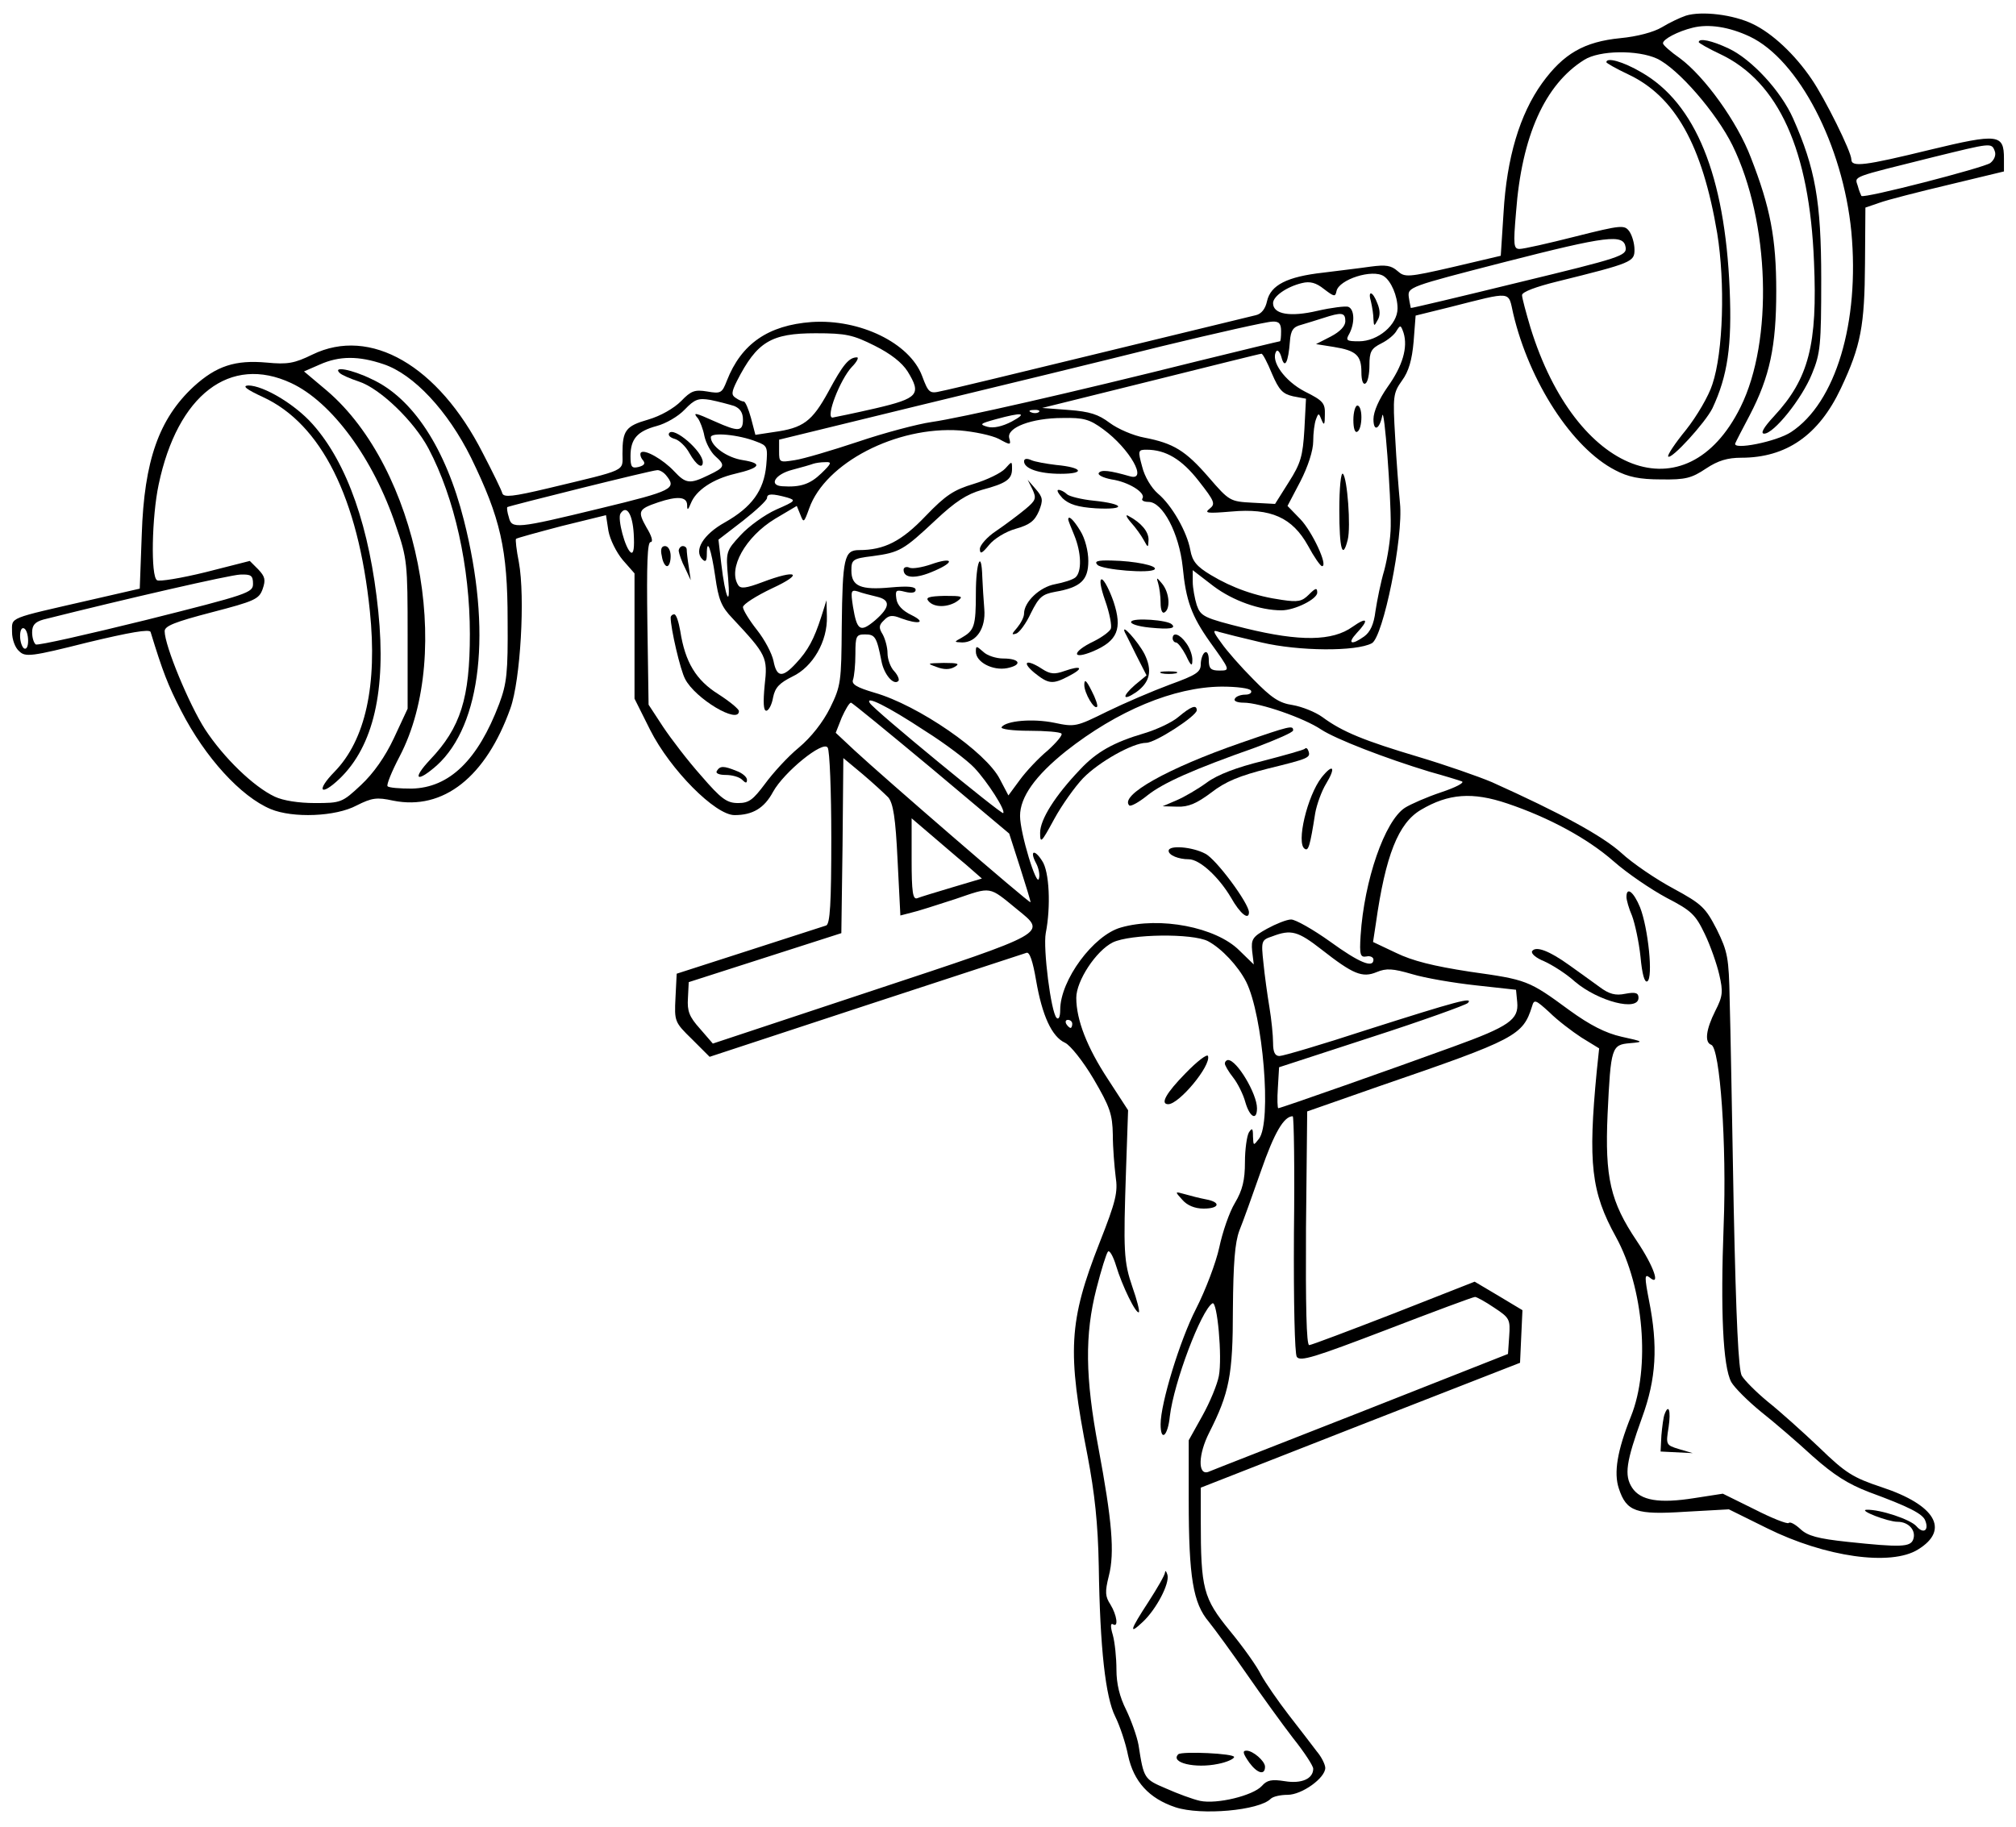 <?xml version="1.0" standalone="no"?>
<!DOCTYPE svg PUBLIC "-//W3C//DTD SVG 20010904//EN"
 "http://www.w3.org/TR/2001/REC-SVG-20010904/DTD/svg10.dtd">
<svg version="1.0" xmlns="http://www.w3.org/2000/svg"
 width="502pt" height="455pt" viewBox="0 0 502 455"
 preserveAspectRatio="xMidYMid meet">

<g transform="translate(0,455) scale(0.1,-0.1)"
fill="#000000" stroke="none">
<path d="M4198 4511 c-15 -5 -42 -18 -60 -29 -20 -12 -61 -23 -103 -27 -91 -9
-142 -39 -195 -112 -56 -78 -88 -186 -96 -322 l-7 -108 -119 -28 c-113 -26
-120 -26 -138 -10 -16 14 -29 16 -67 11 -27 -4 -79 -10 -118 -15 -90 -10 -131
-31 -140 -71 -4 -19 -14 -32 -28 -35 -12 -3 -186 -45 -387 -94 -201 -49 -379
-92 -396 -95 -29 -7 -32 -5 -48 38 -31 82 -155 142 -275 134 -108 -8 -175 -54
-211 -146 -12 -31 -15 -33 -49 -27 -31 5 -40 2 -65 -24 -18 -18 -51 -37 -82
-46 -56 -16 -64 -27 -64 -85 0 -45 15 -38 -185 -86 -88 -21 -110 -23 -114 -13
-2 8 -24 53 -49 101 -111 218 -280 315 -424 245 -45 -22 -62 -25 -114 -20 -78
7 -125 -8 -182 -60 -86 -80 -123 -184 -129 -368 l-5 -135 -122 -28 c-209 -48
-196 -42 -196 -80 0 -19 8 -40 18 -48 15 -15 31 -13 170 22 104 25 155 34 157
26 30 -98 43 -132 76 -196 60 -117 149 -214 223 -245 55 -23 162 -19 214 9 38
19 50 21 91 12 125 -25 231 59 292 230 25 70 37 277 21 364 -6 30 -9 57 -7 58
2 2 53 16 114 32 l110 27 6 -39 c4 -22 20 -54 36 -73 l29 -33 0 -156 0 -156
39 -78 c50 -99 162 -212 210 -212 45 0 74 17 96 58 27 49 125 129 136 110 5
-7 9 -109 9 -226 0 -161 -3 -214 -13 -217 -6 -2 -93 -30 -192 -62 l-180 -58
-3 -60 c-3 -59 -2 -61 41 -103 l44 -44 389 128 c214 70 394 129 400 131 8 3
16 -22 24 -69 15 -87 39 -140 72 -155 13 -6 45 -46 71 -90 41 -70 47 -88 48
-139 0 -33 4 -79 7 -104 6 -39 1 -61 -40 -165 -77 -196 -81 -271 -30 -530 18
-95 26 -169 28 -275 3 -207 17 -327 41 -375 11 -22 26 -66 32 -97 14 -65 52
-107 118 -129 64 -21 208 -8 237 21 6 6 25 10 42 10 36 0 94 42 94 67 0 8 -9
27 -21 41 -11 15 -43 56 -70 91 -27 35 -58 80 -69 100 -10 21 -45 70 -78 110
-66 81 -72 104 -72 275 l0 81 398 156 397 155 3 66 3 65 -60 36 -59 35 -201
-79 c-111 -43 -206 -79 -211 -79 -7 0 -9 99 -8 291 l3 291 180 63 c341 117
357 126 380 199 5 18 9 16 43 -15 20 -20 57 -48 80 -63 l44 -27 -6 -57 c-22
-229 -14 -301 48 -413 69 -126 86 -326 37 -447 -34 -85 -43 -140 -30 -179 19
-58 43 -66 166 -58 l108 6 95 -47 c145 -72 309 -95 376 -53 80 49 43 111 -90
155 -72 24 -90 35 -156 99 -41 39 -99 91 -128 114 -29 24 -58 53 -65 65 -8 15
-14 136 -20 421 -4 220 -8 452 -10 515 -2 105 -5 120 -32 175 -28 54 -36 63
-108 102 -43 23 -102 63 -130 89 -48 43 -151 99 -322 176 -33 14 -116 43 -183
63 -134 40 -189 62 -239 99 -18 13 -51 26 -74 30 -34 5 -53 18 -98 64 -31 31
-67 72 -80 91 -22 30 -22 33 -5 27 10 -3 58 -15 105 -26 93 -22 236 -23 275
-2 28 15 79 264 70 349 -3 32 -9 106 -12 165 -6 101 -5 109 17 140 17 23 25
52 29 97 l5 65 85 21 c158 40 145 41 158 -16 40 -170 147 -335 254 -390 32
-17 61 -23 114 -23 61 -1 76 3 112 27 30 20 54 27 88 27 112 0 193 56 248 173
50 106 59 156 60 311 l1 139 35 12 c19 7 97 27 173 45 l137 33 0 32 c0 61 -14
63 -184 22 -164 -40 -196 -44 -196 -24 0 19 -66 152 -99 200 -42 62 -98 114
-146 137 -49 24 -128 33 -167 21z m159 -52 c122 -58 232 -271 253 -486 21
-226 -39 -426 -150 -499 -36 -24 -147 -46 -139 -28 2 5 18 36 36 70 50 96 66
172 66 309 0 132 -15 209 -63 332 -34 90 -116 203 -177 248 -23 16 -42 33 -42
37 -1 10 37 30 74 39 40 10 91 2 142 -22z m-231 -55 c53 -25 148 -135 188
-216 93 -190 102 -487 20 -652 -135 -272 -410 -168 -523 198 -11 37 -21 74
-21 81 0 8 35 21 88 34 186 46 192 49 192 79 0 16 -6 36 -13 46 -12 16 -19 16
-134 -13 -67 -17 -129 -31 -139 -31 -15 0 -16 9 -9 91 14 190 72 319 170 380
38 24 133 25 181 3z m841 -230 c4 -10 -1 -22 -11 -30 -17 -12 -315 -89 -321
-82 -1 2 -6 13 -9 25 -8 25 -19 20 189 72 143 35 144 36 152 15z m-919 -240
c3 -21 -13 -26 -265 -87 -147 -36 -269 -65 -270 -64 0 1 -3 13 -5 27 -3 25 0
26 237 87 258 66 298 71 303 37z m-602 -72 c18 -12 34 -49 34 -80 0 -41 -49
-82 -96 -82 -31 0 -34 2 -24 19 14 27 13 61 -3 67 -7 2 -41 -2 -76 -10 -68
-16 -111 -9 -111 19 0 17 34 41 72 50 20 5 35 1 55 -15 25 -19 28 -20 31 -5 6
29 90 56 118 37z m-96 -112 c0 -12 -13 -26 -36 -38 l-37 -19 44 -7 c56 -9 69
-21 69 -63 0 -20 4 -32 10 -28 6 3 10 24 10 45 0 34 4 42 30 55 16 8 33 22 38
32 9 14 10 14 17 -6 11 -36 -2 -82 -40 -135 -21 -30 -35 -61 -35 -80 0 -32 15
-26 22 9 5 25 22 -200 21 -275 0 -30 -8 -80 -16 -110 -9 -30 -18 -76 -22 -102
-4 -33 -13 -52 -28 -63 -32 -23 -43 -18 -19 8 32 34 27 42 -10 16 -50 -36
-131 -37 -266 -4 -105 26 -112 30 -122 58 -5 16 -10 43 -10 58 l0 29 52 -40
c48 -36 115 -60 169 -60 33 0 89 28 89 44 0 13 -4 12 -21 -5 -17 -17 -27 -19
-67 -13 -65 9 -124 30 -177 62 -35 21 -46 34 -51 62 -8 45 -46 112 -81 141
-16 14 -33 42 -39 67 -11 40 -10 42 11 42 48 0 88 -24 130 -78 40 -51 42 -57
27 -69 -14 -11 -6 -12 54 -7 99 9 152 -15 191 -85 15 -28 31 -51 35 -51 16 0
-25 87 -54 117 l-32 33 32 61 c19 37 32 77 32 100 0 20 3 45 7 55 6 16 7 16
14 -2 6 -15 8 -12 8 13 1 29 -4 35 -50 58 -50 26 -86 76 -71 100 3 5 9 -1 13
-15 8 -30 17 -13 21 40 2 27 8 36 28 41 14 4 39 12 55 17 46 15 55 14 55 -8z
m-160 -25 c0 -14 -1 -25 -3 -25 -2 0 -93 -22 -203 -49 -320 -80 -594 -142
-664 -152 -35 -5 -118 -27 -183 -49 -66 -22 -137 -43 -158 -46 -38 -6 -39 -6
-39 22 l0 29 348 85 c191 46 462 112 602 147 140 34 265 62 278 62 17 1 22 -5
22 -24z m-1012 -36 c40 -20 68 -42 82 -64 35 -57 27 -67 -80 -92 -52 -12 -101
-22 -107 -23 -18 0 19 95 48 126 13 13 18 24 13 24 -20 0 -35 -18 -71 -85 -41
-75 -63 -91 -136 -101 l-46 -7 -11 42 c-6 22 -14 41 -18 41 -4 0 -13 4 -20 9
-11 7 -11 14 3 42 50 98 85 119 196 119 76 0 93 -4 147 -31z m989 -69 c18 -42
27 -51 53 -57 l32 -6 -4 -77 c-4 -66 -9 -84 -39 -131 l-34 -54 -56 3 c-56 3
-58 4 -109 63 -58 67 -88 85 -160 99 -28 5 -67 22 -87 37 -28 21 -49 28 -102
32 l-66 5 270 67 c149 37 272 68 276 68 3 1 15 -22 26 -49z m-2212 23 c75 -25
160 -116 218 -233 73 -150 91 -227 91 -405 1 -131 -2 -157 -21 -208 -53 -140
-124 -209 -218 -211 -29 0 -57 2 -60 6 -3 3 10 36 30 74 136 260 45 718 -181
911 l-57 48 39 17 c49 22 97 22 159 1z m-230 -47 c101 -47 205 -188 261 -356
28 -81 29 -93 29 -270 l0 -185 -34 -73 c-22 -47 -51 -88 -82 -117 -47 -44 -50
-45 -115 -45 -40 0 -79 6 -100 16 -53 25 -127 97 -173 167 -40 62 -101 209
-101 245 0 13 25 23 117 47 108 28 118 33 127 58 8 23 6 31 -11 49 l-21 21
-110 -28 c-61 -15 -116 -24 -121 -20 -16 9 -13 158 4 238 47 224 178 324 330
253z m1103 -57 c15 -6 22 -17 22 -34 0 -30 -11 -31 -69 -5 -51 23 -57 24 -43
8 5 -7 13 -27 16 -44 4 -18 16 -40 27 -50 26 -23 24 -28 -16 -47 -47 -23 -57
-22 -86 9 -28 30 -74 56 -83 47 -3 -3 -1 -12 4 -18 8 -9 5 -14 -10 -18 -17 -4
-20 0 -20 27 0 43 17 62 65 75 23 6 54 24 70 41 25 26 34 29 64 24 20 -4 46
-11 59 -15z m759 -15 c-3 -3 -12 -4 -19 -1 -8 3 -5 6 6 6 11 1 17 -2 13 -5z
m-68 -24 c-23 -12 -45 -17 -60 -13 -21 6 -19 8 21 19 66 18 80 16 39 -6z m228
-19 c66 -48 113 -131 66 -117 -49 14 -71 17 -77 8 -3 -5 11 -12 32 -16 42 -6
85 -33 77 -47 -4 -5 3 -9 15 -9 35 0 76 -78 85 -162 8 -84 22 -122 68 -187 51
-71 51 -71 23 -71 -21 0 -26 5 -26 26 0 14 -4 23 -10 19 -5 -3 -10 -17 -10
-29 0 -20 -11 -27 -77 -51 -43 -16 -113 -46 -156 -67 -77 -38 -80 -39 -132
-28 -54 11 -120 5 -131 -11 -3 -5 28 -9 69 -9 40 0 77 -3 80 -7 4 -3 -12 -22
-34 -42 -23 -19 -54 -52 -70 -74 l-28 -38 -21 40 c-34 68 -204 185 -313 216
-44 13 -57 21 -53 32 3 8 6 37 6 64 0 45 2 49 24 49 25 0 29 -6 41 -67 6 -32
30 -61 42 -49 3 3 -1 14 -10 24 -10 10 -17 31 -17 45 0 15 -6 36 -12 47 -10
16 -10 23 3 35 12 13 21 14 43 5 44 -16 64 -11 26 8 -23 11 -36 25 -38 41 -3
21 -1 23 22 17 17 -4 26 -2 26 5 0 8 -18 10 -62 6 -75 -7 -98 3 -98 42 0 27 3
30 53 36 67 9 77 15 156 89 50 47 78 65 116 76 60 16 75 26 75 52 0 20 0 20
-17 1 -10 -11 -45 -28 -78 -38 -50 -15 -70 -28 -120 -80 -60 -63 -103 -85
-166 -85 -37 0 -41 -20 -43 -190 -1 -138 -2 -148 -29 -203 -18 -36 -47 -73
-78 -99 -28 -23 -65 -64 -84 -90 -30 -40 -40 -48 -67 -48 -28 0 -42 10 -92 68
-33 37 -75 92 -95 122 l-36 55 -3 203 c-2 148 0 202 8 202 7 0 3 15 -10 36
-23 41 -21 46 29 63 48 16 71 14 72 -6 0 -15 2 -14 9 3 13 33 55 61 110 74 64
15 70 26 20 34 -40 6 -80 35 -80 57 0 13 69 7 114 -11 27 -10 28 -13 24 -59
-6 -63 -36 -104 -103 -142 -54 -30 -78 -70 -56 -92 8 -8 11 -4 11 13 0 43 11
13 21 -56 8 -57 15 -75 43 -104 85 -91 88 -97 80 -167 -4 -42 -3 -63 4 -63 6
0 14 15 17 33 5 25 16 36 48 52 51 24 88 88 86 150 l-1 40 -13 -41 c-18 -56
-33 -84 -63 -116 -34 -37 -48 -35 -56 6 -4 19 -22 53 -41 77 -19 24 -35 50
-35 57 0 7 33 28 73 47 80 37 62 48 -25 15 -40 -15 -54 -17 -60 -7 -26 41 18
120 92 165 l54 32 9 -22 c8 -21 9 -20 22 16 40 113 217 205 375 194 36 -3 79
-12 97 -21 29 -16 31 -16 26 2 -7 26 56 50 133 50 52 1 67 -3 101 -28z m-702
-110 c-28 -27 -52 -35 -97 -32 -35 2 -18 30 25 41 23 6 47 13 52 15 6 2 19 4
30 4 17 1 16 -3 -10 -28z m-387 -4 c28 -34 19 -39 -163 -83 -210 -51 -221 -52
-228 -22 -4 12 -5 23 -4 25 4 3 360 92 373 92 6 1 16 -5 22 -12z m302 -56 c23
-7 21 -9 -27 -30 -29 -13 -69 -42 -89 -64 -36 -39 -37 -41 -31 -106 7 -80 -7
-51 -17 35 l-7 60 61 47 c33 26 60 51 60 57 0 11 13 11 50 1z m-382 -90 c2
-34 0 -51 -7 -47 -14 9 -34 84 -26 97 15 23 30 -1 33 -50z m-948 -125 c0 -22
-11 -26 -266 -90 -146 -36 -269 -64 -275 -61 -5 4 -9 17 -9 30 0 18 7 26 28
32 207 52 464 111 490 112 27 1 32 -2 32 -23z m1553 -32 c35 -8 34 -26 -4 -59
-37 -31 -45 -26 -55 34 -6 39 -5 43 12 38 10 -4 31 -9 47 -13z m-2113 -110 c0
-14 -4 -22 -10 -19 -5 3 -10 17 -10 31 0 14 4 22 10 19 6 -3 10 -17 10 -31z
m3045 -124 c3 -5 -3 -10 -14 -10 -11 0 -23 -4 -26 -10 -4 -6 6 -10 22 -10 40
0 150 -38 193 -67 37 -24 158 -71 270 -105 36 -10 72 -21 80 -24 8 -3 -15 -15
-51 -27 -36 -12 -77 -30 -91 -39 -50 -33 -101 -180 -110 -318 -3 -48 -1 -55
15 -52 9 2 17 -2 17 -8 0 -22 -35 -8 -108 45 -42 30 -86 55 -97 55 -11 0 -38
-11 -60 -23 -36 -20 -40 -26 -37 -56 l4 -33 -36 35 c-58 58 -198 85 -295 57
-68 -19 -151 -131 -151 -205 0 -18 -4 -25 -9 -20 -14 14 -34 173 -27 211 13
66 9 154 -9 180 -19 30 -32 26 -15 -6 6 -11 10 -29 7 -38 -5 -24 -47 113 -47
156 0 47 38 100 114 161 128 101 269 160 388 161 37 0 70 -4 73 -10z m-812
-100 c51 -32 106 -74 123 -92 33 -35 79 -107 72 -113 -4 -4 -322 257 -332 274
-13 20 43 -7 137 -69z m16 -93 l194 -163 27 -84 c15 -47 27 -86 26 -87 -3 -3
-368 313 -438 378 l-47 44 15 38 c9 20 19 37 23 37 3 0 93 -74 200 -163z
m-107 -73 c12 -15 18 -50 23 -156 l7 -138 27 7 c14 3 64 19 110 34 91 31 82
33 154 -26 74 -60 81 -56 -360 -202 l-398 -132 -32 37 c-27 30 -32 44 -30 76
l2 40 190 61 190 61 3 218 2 218 48 -40 c26 -22 54 -48 64 -58z m1541 -15
c104 -35 200 -87 265 -144 34 -30 93 -70 132 -91 62 -32 72 -42 95 -90 14 -29
30 -75 36 -101 10 -43 9 -54 -10 -91 -23 -46 -27 -78 -10 -84 22 -7 39 -250
31 -450 -8 -211 -2 -351 19 -390 8 -14 41 -47 74 -74 33 -26 91 -76 129 -111
53 -47 88 -69 140 -89 98 -36 134 -54 140 -71 10 -25 -5 -34 -22 -14 -15 17
-90 42 -124 41 -22 -1 53 -30 77 -30 28 0 47 -22 39 -44 -7 -19 -31 -20 -163
-6 -75 8 -100 15 -118 32 -13 12 -26 19 -29 15 -4 -3 -42 12 -85 34 l-79 39
-71 -11 c-88 -14 -134 -6 -155 26 -20 31 -15 64 25 175 35 96 40 177 17 292
-11 57 -11 66 1 57 29 -25 12 26 -31 90 -66 98 -80 158 -73 316 8 168 10 173
56 177 35 3 34 4 -21 16 -40 9 -79 29 -130 66 -102 75 -106 76 -248 96 -91 14
-143 27 -184 47 l-57 27 7 46 c24 170 56 250 112 283 69 41 129 45 215 16z
m-1348 -152 l40 -35 -74 -22 c-40 -12 -80 -24 -87 -27 -11 -4 -14 15 -14 97
l0 102 48 -41 c26 -22 65 -56 87 -74z m886 -212 c78 -61 101 -71 137 -56 24
10 40 9 88 -5 33 -10 104 -22 159 -28 l100 -11 3 -31 c4 -43 -19 -60 -160
-111 -148 -54 -429 -153 -435 -153 -2 0 -3 23 -1 51 l3 51 230 75 c127 41 235
80 240 85 15 16 -26 5 -252 -67 -110 -36 -208 -65 -217 -65 -11 0 -16 9 -16
33 0 18 -4 58 -9 88 -5 30 -12 80 -15 111 -6 55 -5 57 22 66 47 18 64 13 123
-33z m-283 21 c34 -18 75 -62 95 -101 42 -84 64 -349 32 -391 -14 -18 -14 -18
-15 6 0 20 -2 22 -10 10 -5 -8 -10 -42 -10 -74 0 -45 -6 -70 -25 -102 -14 -23
-31 -73 -39 -111 -8 -37 -34 -106 -58 -153 -40 -78 -88 -235 -88 -287 0 -45
18 -30 23 20 10 84 78 264 106 281 12 8 25 -134 16 -181 -4 -21 -22 -65 -41
-99 l-34 -61 0 -149 c0 -193 11 -257 50 -303 16 -20 59 -79 95 -131 36 -52 88
-124 115 -159 28 -35 50 -69 50 -76 0 -25 -29 -38 -71 -31 -32 5 -44 3 -57
-12 -22 -24 -112 -46 -154 -37 -18 4 -56 18 -85 31 -54 23 -55 24 -68 108 -4
22 -18 61 -31 88 -16 32 -24 64 -24 100 0 29 -4 68 -9 86 -6 20 -6 30 0 27 15
-10 10 23 -6 49 -13 20 -14 31 -4 71 15 58 8 138 -26 320 -33 175 -34 281 -5
395 12 47 25 89 29 93 4 4 13 -12 20 -35 15 -50 50 -122 57 -116 2 3 -5 31
-16 62 -22 64 -23 89 -16 296 l5 145 -50 77 c-52 79 -79 148 -79 203 0 42 49
117 91 138 44 21 198 23 237 3z m-338 -206 c0 -5 -2 -10 -4 -10 -3 0 -8 5 -11
10 -3 6 -1 10 4 10 6 0 11 -4 11 -10z m552 -522 c-1 -173 2 -299 7 -307 8 -13
45 -1 223 67 117 45 216 82 221 82 4 0 26 -12 48 -27 38 -25 40 -29 37 -71
l-3 -44 -365 -144 c-201 -79 -373 -146 -382 -150 -26 -8 -24 45 3 98 50 99 59
143 59 307 1 116 5 166 16 196 9 22 33 89 54 149 33 95 57 136 79 136 3 0 5
-132 3 -292z"/>
<path d="M4230 4445 c0 -2 24 -16 54 -30 145 -69 222 -239 233 -517 9 -206
-13 -291 -99 -384 -27 -29 -35 -44 -25 -44 24 0 94 87 119 149 21 51 23 71 23
236 0 194 -15 276 -70 400 -30 68 -103 147 -160 174 -42 20 -75 27 -75 16z"/>
<path d="M4000 4395 c0 -2 24 -16 54 -30 117 -55 185 -176 222 -396 20 -123
15 -296 -12 -376 -9 -29 -39 -80 -66 -114 -27 -33 -47 -63 -44 -66 8 -8 92 84
110 120 38 81 49 156 43 297 -12 283 -85 463 -220 540 -46 27 -87 38 -87 25z"/>
<path d="M3414 3798 c3 -13 6 -32 6 -43 1 -18 2 -18 10 -3 7 11 7 25 0 42 -12
32 -25 34 -16 4z"/>
<path d="M3370 3504 c0 -21 4 -33 10 -29 6 3 10 19 10 36 0 16 -4 29 -10 29
-5 0 -10 -16 -10 -36z"/>
<path d="M3335 3280 c0 -98 8 -126 21 -74 8 32 -1 153 -12 164 -5 5 -9 -35 -9
-90z"/>
<path d="M846 3621 c5 -5 26 -14 47 -21 53 -17 138 -99 174 -167 65 -123 103
-295 103 -462 0 -160 -23 -233 -99 -313 -46 -49 -34 -59 17 -14 111 101 137
336 67 611 -45 178 -127 304 -230 351 -49 24 -98 33 -79 15z"/>
<path d="M655 3561 c145 -67 237 -251 266 -533 19 -184 -11 -321 -88 -400 -47
-48 -35 -63 13 -17 84 81 116 220 96 416 -21 208 -77 369 -163 466 -44 50
-123 97 -161 97 -16 -1 -4 -10 37 -29z"/>
<path d="M1666 3471 c-3 -5 3 -11 14 -14 11 -3 28 -19 37 -36 17 -30 33 -40
33 -22 0 27 -73 90 -84 72z"/>
<path d="M2550 3401 c0 -18 37 -31 91 -31 63 0 55 16 -11 22 -25 3 -53 8 -62
12 -11 5 -18 4 -18 -3z"/>
<path d="M2571 3331 c10 -22 9 -27 -19 -50 -17 -14 -49 -38 -71 -53 -23 -15
-41 -36 -41 -45 0 -14 5 -12 23 10 12 15 41 33 66 40 35 10 47 19 58 44 11 28
10 34 -8 55 l-20 23 12 -24z"/>
<path d="M2646 3309 c16 -15 37 -22 83 -25 77 -4 72 11 -5 19 -31 3 -62 11
-67 16 -6 6 -16 11 -21 11 -6 0 -1 -9 10 -21z"/>
<path d="M2816 3249 c12 -13 26 -33 32 -44 11 -20 11 -20 12 1 0 20 -18 42
-50 59 -8 5 -6 -2 6 -16z"/>
<path d="M2660 3256 c0 -2 7 -20 15 -39 18 -44 19 -91 3 -105 -7 -6 -30 -13
-51 -17 -38 -7 -77 -44 -77 -73 0 -9 -8 -24 -17 -35 -14 -16 -15 -19 -3 -15 8
2 25 25 37 51 20 40 28 47 60 53 64 11 83 29 83 77 0 24 -8 56 -20 75 -17 28
-30 40 -30 28z"/>
<path d="M1648 3165 c2 -14 8 -25 13 -25 5 0 9 11 9 25 0 14 -6 25 -14 25 -9
0 -12 -8 -8 -25z"/>
<path d="M1690 3178 c1 -7 7 -26 16 -43 l14 -30 -5 34 c-3 18 -5 37 -5 42 0 5
-4 9 -10 9 -5 0 -10 -6 -10 -12z"/>
<path d="M2317 3144 c-21 -7 -44 -11 -52 -8 -8 4 -15 1 -15 -5 0 -22 31 -23
76 -3 54 23 47 36 -9 16z"/>
<path d="M2733 3143 c13 -12 131 -22 142 -11 9 9 -50 21 -107 22 -36 1 -44 -2
-35 -11z"/>
<path d="M2430 3073 c0 -83 -4 -93 -35 -111 -20 -11 -20 -11 1 -12 35 0 59 35
55 83 -2 23 -4 59 -5 80 -2 71 -16 37 -16 -40z"/>
<path d="M2752 3054 c11 -31 17 -63 14 -70 -3 -7 -22 -21 -42 -31 -55 -26 -57
-48 -2 -25 61 26 73 56 51 123 -10 29 -23 54 -29 56 -7 2 -4 -19 8 -53z"/>
<path d="M2884 3097 c3 -10 6 -32 6 -48 0 -18 4 -28 10 -24 15 9 12 49 -6 71
-14 17 -15 17 -10 1z"/>
<path d="M2312 3053 c14 -17 49 -16 72 0 16 12 12 13 -32 13 -39 -1 -48 -4
-40 -13z"/>
<path d="M1670 3012 c0 -27 24 -131 36 -153 25 -49 134 -114 134 -80 0 5 -23
24 -51 42 -56 35 -83 80 -95 157 -4 23 -10 42 -15 42 -5 0 -9 -4 -9 -8z"/>
<path d="M2817 3002 c-4 -5 15 -12 46 -15 50 -5 66 -2 55 8 -10 11 -96 17
-101 7z"/>
<path d="M2801 2975 c3 -5 16 -32 29 -58 l25 -49 -29 -24 c-33 -29 -31 -41 3
-18 35 25 41 54 21 95 -16 31 -60 80 -49 54z"/>
<path d="M2920 2960 c0 -5 4 -10 8 -10 5 0 16 -15 25 -32 12 -26 16 -29 16
-13 1 11 -6 31 -15 43 -16 23 -34 29 -34 12z"/>
<path d="M2430 2927 c0 -26 42 -48 78 -41 39 8 32 24 -10 24 -17 0 -40 7 -50
17 -17 15 -18 15 -18 0z"/>
<path d="M2332 2889 c18 -7 33 -7 45 0 14 8 9 10 -27 10 -42 -1 -43 -1 -18
-10z"/>
<path d="M2575 2875 c36 -29 46 -30 86 -9 39 20 33 28 -10 13 -25 -9 -36 -8
-56 5 -38 25 -53 19 -20 -9z"/>
<path d="M2893 2873 c9 -2 25 -2 35 0 9 3 1 5 -18 5 -19 0 -27 -2 -17 -5z"/>
<path d="M2700 2844 c0 -20 25 -63 32 -54 2 3 -4 21 -14 40 -13 26 -18 30 -18
14z"/>
<path d="M1785 2630 c-4 -6 6 -10 22 -10 16 0 34 -5 41 -12 9 -9 12 -9 12 0 0
7 -12 17 -26 22 -32 13 -41 13 -49 0z"/>
<path d="M2935 2765 c-16 -14 -55 -32 -85 -41 -78 -23 -120 -47 -161 -91 -62
-65 -99 -124 -99 -157 0 -28 3 -25 35 34 19 35 52 81 72 102 40 41 124 88 157
88 23 0 126 67 126 81 0 15 -14 10 -45 -16z"/>
<path d="M3090 2700 c-182 -63 -303 -131 -278 -156 4 -3 24 8 45 25 39 31 112
64 271 120 50 19 92 37 92 42 0 13 -6 12 -130 -31z"/>
<path d="M3249 2685 c-4 -3 -50 -16 -104 -30 -65 -16 -113 -34 -140 -54 -22
-16 -56 -36 -75 -44 l-35 -15 37 -1 c27 -1 48 8 84 35 36 28 71 42 142 60 102
25 106 27 100 44 -2 6 -6 9 -9 5z"/>
<path d="M3291 2614 c-36 -46 -64 -165 -42 -178 9 -6 13 6 26 89 4 22 16 55
27 73 25 41 18 52 -11 16z"/>
<path d="M2910 2431 c0 -11 25 -21 50 -21 27 0 74 -43 105 -95 23 -41 45 -58
45 -37 0 22 -82 133 -109 146 -32 17 -91 22 -91 7z"/>
<path d="M4050 2316 c0 -7 6 -29 14 -47 7 -19 17 -64 21 -102 4 -43 10 -65 17
-61 15 9 2 133 -18 184 -16 39 -34 53 -34 26z"/>
<path d="M3815 2181 c-3 -6 10 -17 30 -25 20 -9 55 -31 77 -51 58 -49 158 -75
158 -40 0 12 -7 15 -33 10 -24 -5 -40 -1 -64 17 -18 13 -51 37 -75 54 -50 36
-84 49 -93 35z"/>
<path d="M4145 1028 c-3 -7 -6 -31 -8 -53 l-2 -40 40 -2 40 -2 -34 10 c-33 10
-33 11 -26 55 6 41 0 59 -10 32z"/>
<path d="M2952 1877 c-48 -49 -64 -77 -43 -77 27 0 107 96 99 120 -2 6 -27
-13 -56 -43z"/>
<path d="M3050 1901 c0 -4 9 -20 21 -35 11 -14 25 -42 30 -61 11 -38 29 -47
29 -15 0 36 -50 120 -72 120 -4 0 -8 -4 -8 -9z"/>
<path d="M2944 1562 c12 -14 31 -22 53 -22 40 0 44 16 6 23 -16 3 -39 9 -53
13 -25 7 -25 7 -6 -14z"/>
<path d="M2901 634 c0 -6 -19 -39 -41 -73 -47 -72 -50 -84 -14 -50 33 31 67
95 61 117 -3 9 -5 12 -6 6z"/>
<path d="M2934 181 c-21 -21 42 -36 99 -24 21 4 39 12 40 17 2 9 -130 15 -139
7z"/>
<path d="M3111 160 c20 -27 39 -32 39 -10 0 14 -30 40 -46 40 -11 0 -9 -7 7
-30z"/>
</g>
</svg>
